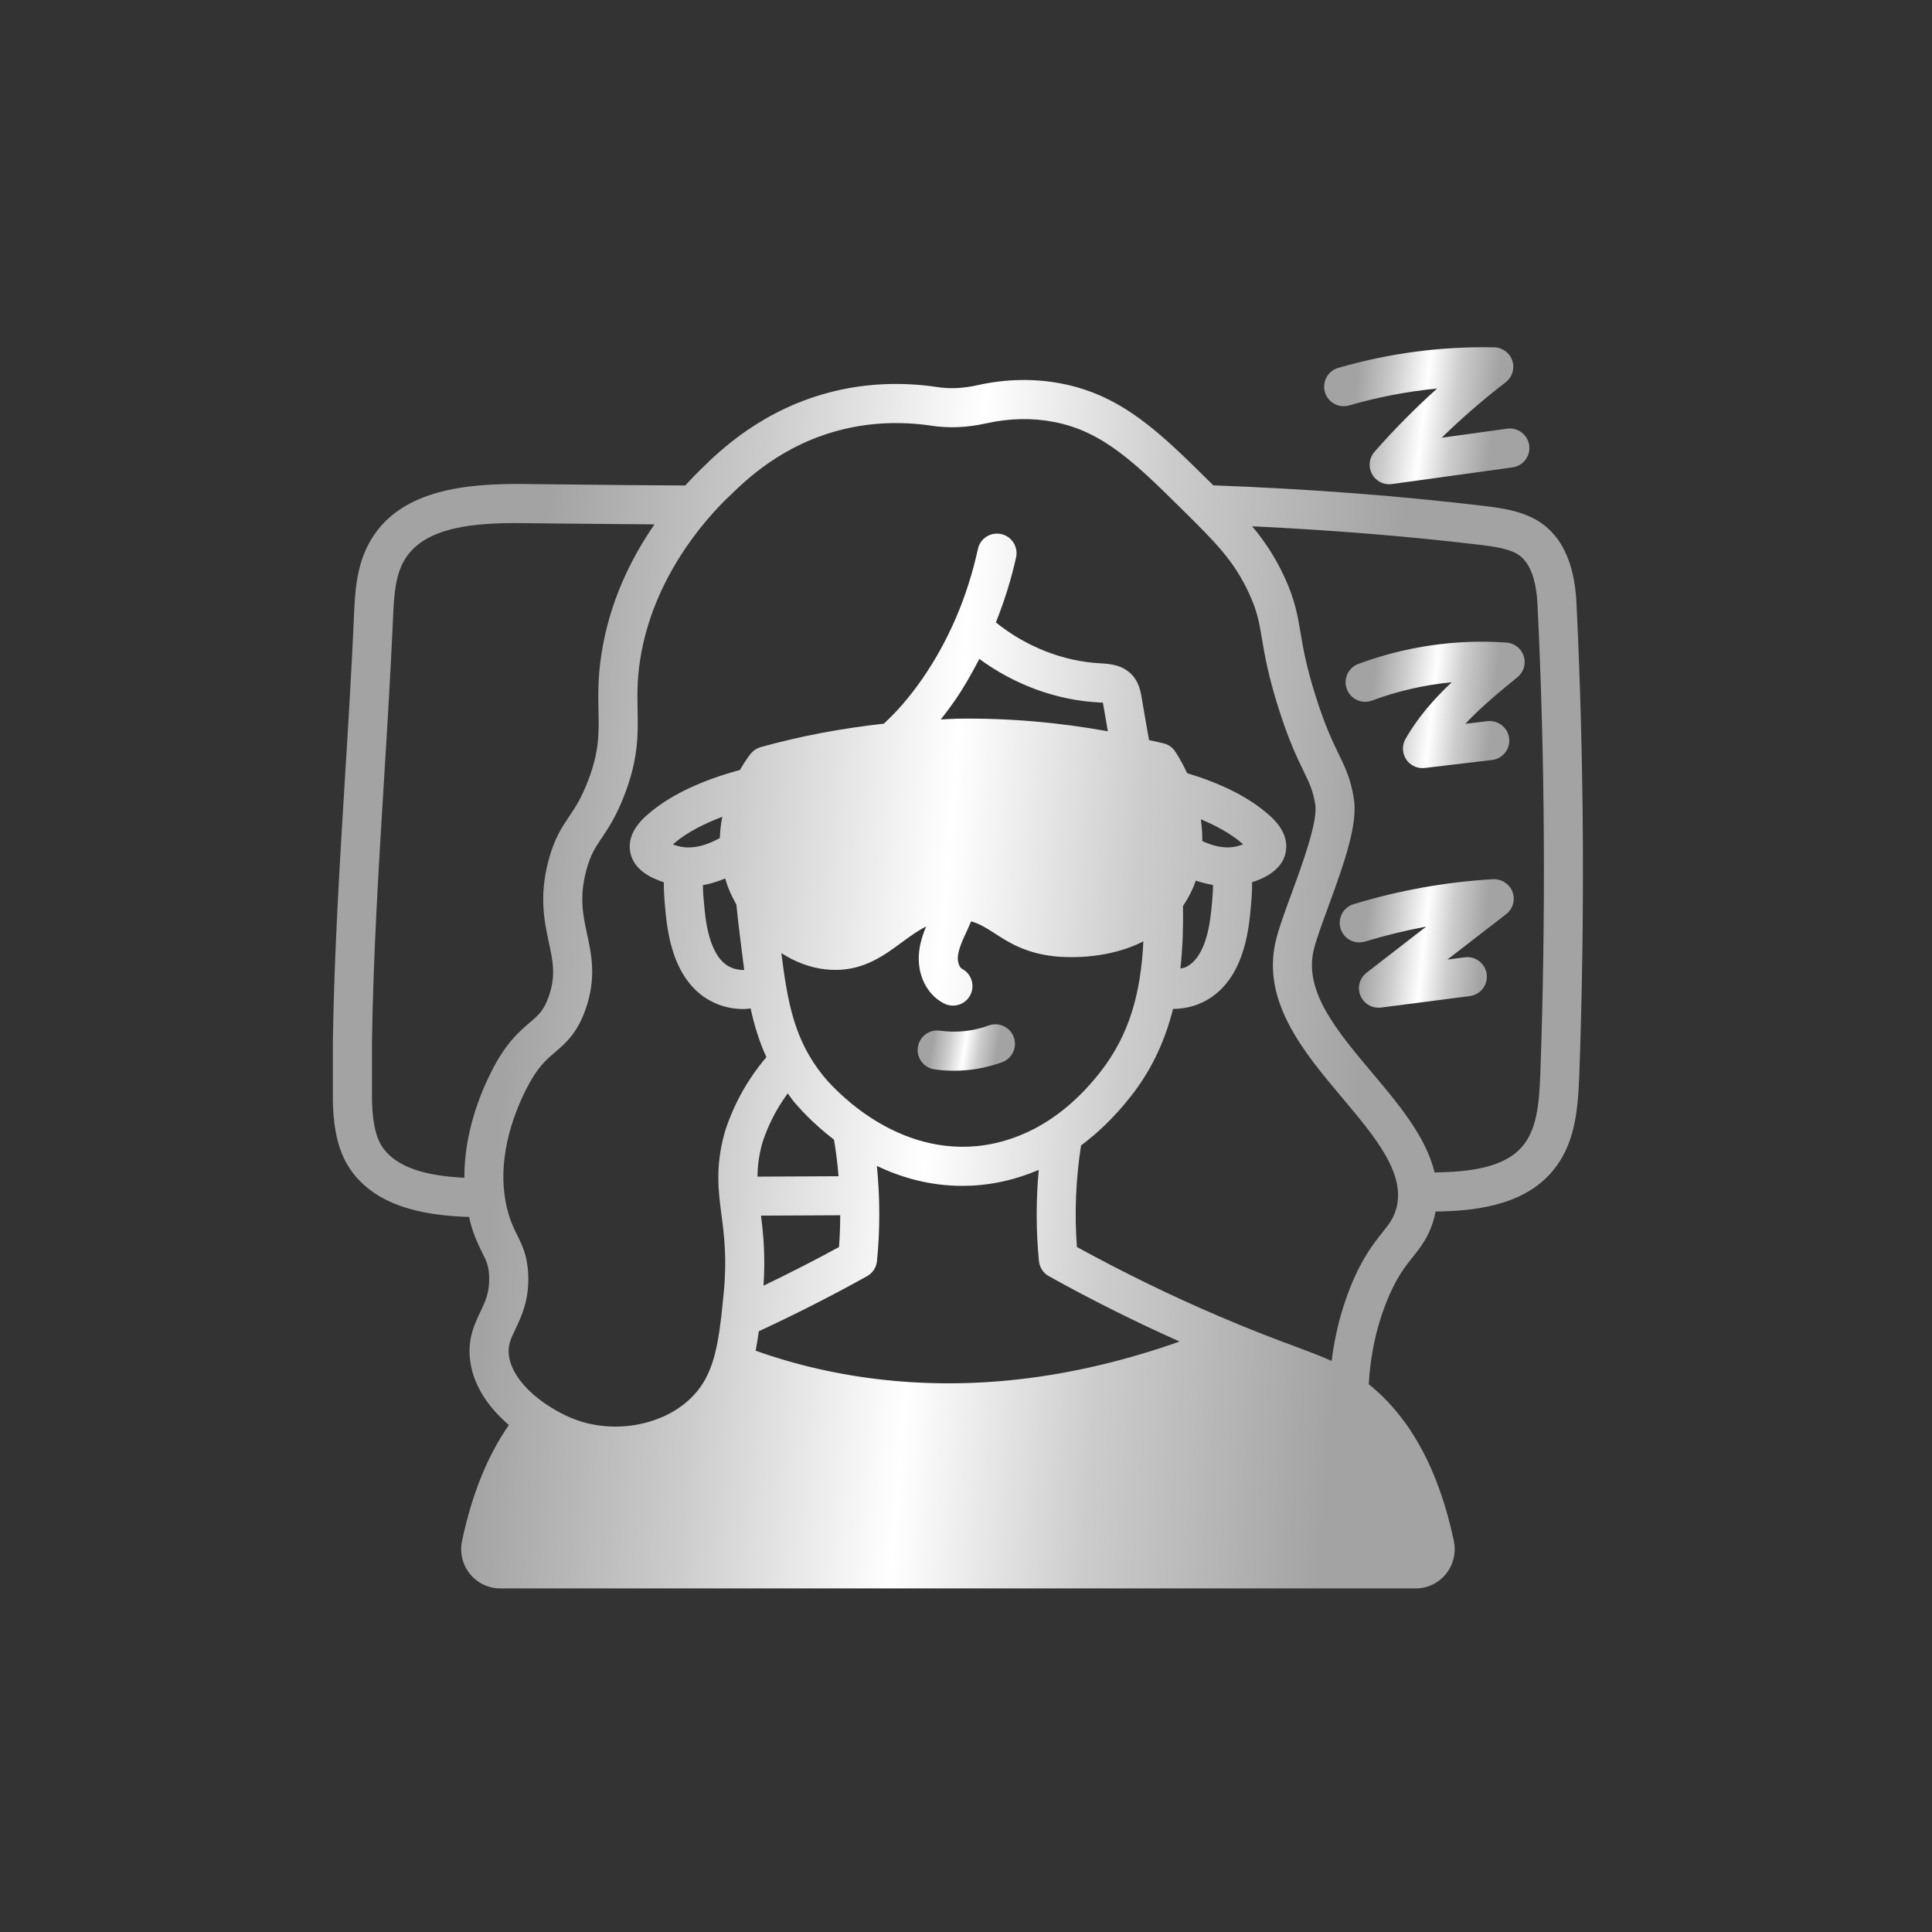 <svg width="70" height="70" viewBox="0 0 70 70" fill="none" xmlns="http://www.w3.org/2000/svg">
<rect x="0" y="0" width="70" height="70" fill="#333333" stroke="none"/>
<path d="M49.8 16.371C49.605 16.593 49.568 16.913 49.708 17.173C49.832 17.404 50.074 17.545 50.331 17.545C50.363 17.545 50.395 17.543 50.428 17.539L54.801 16.934C55.188 16.88 55.459 16.523 55.406 16.136C55.352 15.749 54.989 15.476 54.607 15.531L52.235 15.86C52.968 15.145 53.743 14.474 54.553 13.852C54.791 13.669 54.889 13.356 54.795 13.07C54.701 12.785 54.438 12.59 54.137 12.584C52.218 12.547 50.323 12.796 48.487 13.329C48.112 13.438 47.896 13.831 48.004 14.206C48.113 14.582 48.505 14.798 48.881 14.689C49.925 14.386 50.992 14.182 52.069 14.077C51.268 14.796 50.508 15.563 49.799 16.371L49.8 16.371Z" fill="url(#paint0_linear_1_157)"/>
<path d="M54.097 31.855C52.383 31.955 50.682 32.26 49.042 32.76C48.668 32.874 48.458 33.27 48.571 33.644C48.686 34.018 49.081 34.229 49.455 34.115C50.184 33.893 50.925 33.711 51.673 33.573L49.511 35.244C49.259 35.439 49.168 35.78 49.291 36.075C49.401 36.341 49.661 36.511 49.944 36.511C49.974 36.511 50.005 36.509 50.035 36.506L53.255 36.089C53.643 36.039 53.916 35.684 53.865 35.296C53.815 34.908 53.458 34.633 53.073 34.685L52.443 34.767L54.57 33.122C54.815 32.932 54.909 32.605 54.8 32.314C54.691 32.023 54.397 31.84 54.096 31.855L54.097 31.855Z" fill="url(#paint1_linear_1_157)"/>
<path d="M49.709 25.383C50.635 25.038 51.612 24.814 52.599 24.719C51.966 25.317 51.371 25.987 50.924 26.772C50.791 27.004 50.801 27.291 50.949 27.514C51.081 27.713 51.303 27.83 51.538 27.83C51.566 27.83 51.593 27.829 51.621 27.825L54.06 27.536C54.448 27.489 54.725 27.138 54.679 26.749C54.633 26.361 54.278 26.085 53.892 26.13L53.092 26.225C53.663 25.614 54.329 25.069 54.982 24.535C55.206 24.352 55.296 24.05 55.208 23.773C55.12 23.497 54.873 23.302 54.584 23.282C52.773 23.151 50.916 23.421 49.214 24.056C48.848 24.193 48.662 24.602 48.798 24.967C48.936 25.333 49.342 25.519 49.709 25.383L49.709 25.383Z" fill="url(#paint2_linear_1_157)"/>
<path d="M33.856 38.744C34.092 38.779 34.33 38.795 34.568 38.795C35.161 38.795 35.754 38.69 36.312 38.484C36.679 38.349 36.866 37.941 36.73 37.575C36.595 37.207 36.187 37.021 35.821 37.156C35.259 37.363 34.649 37.427 34.057 37.344C33.669 37.288 33.311 37.556 33.256 37.944C33.2 38.331 33.469 38.689 33.856 38.745L33.856 38.744Z" fill="url(#paint3_linear_1_157)"/>
<path d="M17.002 44.095C17.017 44.16 17.023 44.225 17.041 44.292C17.178 44.794 17.34 45.12 17.47 45.381C17.624 45.691 17.709 45.862 17.723 46.253C17.743 46.819 17.584 47.153 17.401 47.539C17.203 47.952 16.98 48.422 17.016 49.099C17.081 50.218 17.786 51.073 18.438 51.63C17.665 52.741 17.093 54.149 16.74 55.837C16.652 56.262 16.758 56.696 17.031 57.031C17.3 57.361 17.699 57.551 18.126 57.551L51.29 57.551C51.717 57.551 52.116 57.362 52.386 57.031C52.658 56.697 52.764 56.262 52.676 55.834C52.133 53.256 51.092 51.353 49.592 50.152C49.651 49.126 49.854 48.142 50.214 47.224C50.568 46.32 50.9 45.903 51.193 45.537C51.459 45.202 51.735 44.856 51.915 44.29C51.958 44.157 51.99 44.026 52.015 43.896C53.244 43.878 55.147 43.748 56.246 42.438C57.056 41.479 57.168 40.266 57.219 38.999C57.426 33.255 57.392 27.487 57.119 21.857C57.048 20.326 56.534 19.297 55.583 18.791C55.034 18.508 54.431 18.413 53.857 18.342C50.709 17.963 47.465 17.717 43.96 17.585C43.903 17.528 43.848 17.475 43.789 17.415C42.039 15.687 40.657 14.322 38.46 13.898C37.476 13.706 36.449 13.725 35.409 13.958C34.888 14.074 34.407 14.095 33.931 14.019C32.664 13.835 31.419 13.887 30.232 14.173C27.644 14.795 26.062 16.347 25.391 17.005C25.22 17.17 25.028 17.37 24.827 17.59C23.362 17.584 21.9 17.569 20.437 17.552L18.933 17.536C16.964 17.519 14.572 17.717 13.469 19.512C12.904 20.421 12.861 21.477 12.825 22.324C12.74 24.264 12.619 26.238 12.501 28.146C12.309 31.281 12.109 34.522 12.06 37.734V39.872C12.074 40.527 12.146 41.483 12.603 42.23C13.515 43.714 15.348 44.04 17 44.093L17.002 44.095ZM26.276 31.828C26.307 31.928 26.333 32.027 26.372 32.128C26.453 32.343 26.561 32.559 26.68 32.774C26.72 33.177 26.766 33.567 26.811 33.933L26.838 34.155C26.88 34.497 26.921 34.824 26.964 35.145C26.78 35.147 26.611 35.113 26.462 35.043C25.678 34.673 25.558 33.307 25.506 32.711C25.491 32.56 25.47 32.328 25.468 32.071C25.735 32.026 26.005 31.939 26.276 31.828L26.276 31.828ZM24.574 30.656C24.496 30.635 24.432 30.614 24.38 30.595C24.409 30.569 24.442 30.54 24.481 30.508C24.906 30.159 25.487 29.854 26.17 29.593C26.122 29.837 26.09 30.094 26.081 30.363C25.675 30.59 25.111 30.803 24.574 30.656L24.574 30.656ZM43.95 32.063C43.948 32.325 43.928 32.564 43.912 32.724C43.86 33.307 43.74 34.673 42.956 35.044C42.899 35.071 42.83 35.075 42.768 35.092C42.853 34.334 42.874 33.575 42.863 32.827C43.055 32.54 43.214 32.234 43.326 31.905C43.518 31.973 43.729 32.026 43.95 32.064L43.95 32.063ZM43.509 29.684C44.202 29.973 44.657 30.271 44.938 30.503C44.977 30.537 45.011 30.566 45.041 30.593C44.989 30.612 44.925 30.634 44.847 30.655C44.392 30.779 43.919 30.641 43.562 30.474C43.564 30.214 43.547 29.951 43.509 29.684L43.509 29.684ZM27.571 44.045L30.443 44.031C30.441 44.414 30.429 44.798 30.399 45.182C29.483 45.684 28.576 46.142 27.663 46.583C27.736 45.497 27.655 44.699 27.572 44.044L27.571 44.045ZM29.915 35.122C30.039 35.136 30.157 35.142 30.272 35.142C31.322 35.142 32.042 34.611 32.685 34.136C32.98 33.919 33.258 33.719 33.556 33.567C33.429 33.873 33.319 34.203 33.293 34.571C33.237 35.346 33.595 36.048 34.206 36.359C34.31 36.411 34.419 36.436 34.527 36.436C34.785 36.436 35.033 36.295 35.158 36.05C35.335 35.701 35.197 35.275 34.849 35.097C34.77 35.057 34.691 34.873 34.705 34.672C34.726 34.385 34.873 34.07 35.048 33.695C35.095 33.595 35.141 33.488 35.186 33.382C35.488 33.468 35.731 33.617 36.024 33.807C36.546 34.147 37.196 34.571 38.357 34.663C38.852 34.699 40.208 34.73 41.426 34.108C41.337 35.912 40.955 37.462 39.849 38.863C38.279 40.859 36.558 41.413 35.392 41.526C32.236 41.825 30.06 39.267 29.824 38.976C28.78 37.682 28.535 36.323 28.31 34.534C28.787 34.838 29.322 35.058 29.915 35.123L29.915 35.122ZM34.086 26.068C34.251 25.858 34.417 25.639 34.584 25.399C34.919 24.915 35.211 24.4 35.484 23.874C36.748 24.805 38.279 25.373 39.813 25.45C39.854 25.452 39.911 25.455 39.961 25.46L39.962 25.467C40.019 25.811 40.08 26.153 40.14 26.496C38.346 26.17 36.524 26.013 34.697 26.039C34.492 26.042 34.289 26.06 34.085 26.068L34.086 26.068ZM27.965 40.561C28.127 40.228 28.324 39.915 28.542 39.614C28.604 39.699 28.657 39.783 28.725 39.868C28.911 40.097 29.427 40.687 30.217 41.292C30.292 41.73 30.345 42.172 30.383 42.617L27.445 42.631C27.448 42.275 27.489 41.905 27.607 41.458C27.635 41.355 27.752 40.995 27.965 40.561ZM27.492 48.235C28.809 47.622 30.098 46.971 31.414 46.239C31.617 46.126 31.753 45.921 31.775 45.69C31.89 44.536 31.883 43.383 31.771 42.244C32.648 42.662 33.685 42.966 34.864 42.966C35.08 42.966 35.302 42.956 35.528 42.934C36.133 42.876 36.858 42.721 37.635 42.387C37.536 43.486 37.535 44.592 37.643 45.69C37.666 45.921 37.8 46.126 38.003 46.239C39.579 47.115 41.139 47.892 42.74 48.607C40.798 49.291 38.859 49.753 36.956 49.97C33.63 50.356 30.336 49.994 27.378 48.938C27.424 48.704 27.461 48.469 27.493 48.234L27.492 48.235ZM53.687 19.748C54.149 19.806 54.592 19.872 54.928 20.046C55.399 20.296 55.661 20.928 55.708 21.925C55.979 27.517 56.012 33.245 55.807 38.946C55.764 39.992 55.687 40.908 55.165 41.527C54.494 42.326 53.204 42.459 51.978 42.48C51.67 41.193 50.681 40.016 49.713 38.866C48.448 37.362 47.253 35.942 47.592 34.446C47.676 34.08 47.892 33.489 48.122 32.864C48.756 31.136 49.195 29.843 49.052 28.936C48.94 28.218 48.738 27.803 48.504 27.322C48.285 26.871 48.012 26.308 47.669 25.223C47.324 24.132 47.215 23.487 47.12 22.919C47.011 22.276 46.918 21.722 46.525 20.879C46.194 20.168 45.82 19.609 45.367 19.068C48.278 19.208 51.022 19.428 53.687 19.748L53.687 19.748ZM26.379 18.023C27.021 17.393 28.357 16.081 30.565 15.551C31.578 15.307 32.643 15.264 33.721 15.42C34.359 15.521 35.031 15.495 35.72 15.341C36.568 15.152 37.399 15.134 38.192 15.289C39.97 15.631 41.156 16.802 42.824 18.451C44.033 19.646 44.699 20.304 45.243 21.474C45.555 22.144 45.623 22.545 45.724 23.153C45.823 23.737 45.945 24.463 46.32 25.649C46.694 26.833 47.005 27.472 47.232 27.94C47.453 28.396 47.575 28.646 47.655 29.155C47.752 29.769 47.176 31.337 46.795 32.375C46.538 33.073 46.317 33.676 46.214 34.131C45.718 36.314 47.266 38.154 48.632 39.776C49.84 41.212 50.981 42.569 50.569 43.858C50.467 44.176 50.317 44.366 50.088 44.653C49.769 45.054 49.33 45.603 48.898 46.706C48.574 47.534 48.36 48.407 48.247 49.31C47.865 49.136 47.445 48.978 46.915 48.78C46.235 48.528 45.389 48.213 44.188 47.699C42.427 46.946 40.732 46.12 39.019 45.181C38.926 43.954 38.98 42.72 39.168 41.501C39.77 41.055 40.377 40.478 40.962 39.736C41.761 38.724 42.226 37.65 42.502 36.555C42.877 36.552 43.235 36.475 43.56 36.321C45.078 35.603 45.249 33.671 45.321 32.85C45.349 32.571 45.368 32.275 45.365 31.966C46.084 31.732 46.504 31.361 46.589 30.85C46.709 30.129 46.099 29.625 45.839 29.41C45.141 28.833 44.185 28.368 43.012 28.013C42.89 27.749 42.749 27.49 42.586 27.237C42.489 27.087 42.341 26.98 42.169 26.935C41.991 26.889 41.81 26.857 41.632 26.815C41.538 26.285 41.444 25.752 41.349 25.186C41.313 25.012 41.258 24.75 41.068 24.512C40.717 24.082 40.203 24.052 39.881 24.034C38.525 23.966 37.167 23.429 36.083 22.551C36.383 21.796 36.635 21.013 36.815 20.193C36.898 19.81 36.656 19.433 36.275 19.35C35.891 19.266 35.515 19.508 35.432 19.89C35.051 21.628 34.373 23.21 33.419 24.592C32.956 25.257 32.507 25.776 32.021 26.22C30.515 26.387 29.022 26.662 27.561 27.07C27.421 27.109 27.297 27.19 27.205 27.302C27.183 27.329 27.011 27.545 26.808 27.898C25.458 28.264 24.366 28.769 23.582 29.413C23.344 29.609 22.71 30.129 22.831 30.85C22.916 31.365 23.335 31.735 24.052 31.966C24.049 32.276 24.069 32.57 24.096 32.847C24.169 33.673 24.339 35.605 25.858 36.322C26.193 36.481 26.561 36.56 26.949 36.56C27.03 36.56 27.114 36.545 27.197 36.539C27.328 37.152 27.509 37.735 27.767 38.303C27.342 38.804 26.98 39.35 26.693 39.938C26.442 40.452 26.29 40.904 26.24 41.091C25.917 42.303 26.026 43.139 26.141 44.023C26.237 44.76 26.345 45.596 26.22 46.865C26.191 47.154 26.163 47.426 26.136 47.68C25.973 49.079 25.746 49.97 25.019 50.669C24.014 51.633 22.323 51.955 20.903 51.454C20.557 51.333 20.174 51.136 19.821 50.902C18.974 50.339 18.467 49.652 18.43 49.018C18.413 48.703 18.519 48.481 18.679 48.146C18.898 47.686 19.171 47.113 19.139 46.199C19.113 45.502 18.922 45.12 18.738 44.749C18.625 44.521 18.507 44.285 18.406 43.914C17.916 42.137 18.608 40.366 19.064 39.465C19.457 38.684 19.778 38.408 20.119 38.117C20.494 37.796 20.919 37.432 21.224 36.548C21.612 35.425 21.431 34.585 21.271 33.844C21.124 33.16 20.984 32.514 21.24 31.544C21.391 30.972 21.562 30.718 21.798 30.366C22.034 30.016 22.328 29.58 22.632 28.785C23.135 27.474 23.118 26.587 23.101 25.73C23.09 25.198 23.08 24.648 23.188 23.939C23.642 20.934 25.569 18.801 26.381 18.018L26.379 18.023ZM13.477 37.747C13.525 34.579 13.723 31.354 13.915 28.236C14.033 26.322 14.154 24.343 14.241 22.388C14.277 21.519 14.331 20.811 14.674 20.259C15.402 19.074 17.228 18.936 18.919 18.954L20.423 18.97C21.52 18.982 22.616 18.99 23.713 18.999C22.876 20.21 22.079 21.796 21.786 23.731C21.66 24.559 21.672 25.198 21.684 25.762C21.7 26.583 21.713 27.231 21.308 28.283C21.061 28.929 20.838 29.261 20.622 29.581C20.357 29.976 20.082 30.384 19.87 31.187C19.528 32.486 19.727 33.407 19.886 34.147C20.03 34.814 20.145 35.342 19.886 36.091C19.706 36.611 19.525 36.766 19.198 37.046C18.806 37.382 18.319 37.798 17.801 38.832C17.388 39.646 16.818 41.065 16.825 42.672C15.607 42.613 14.351 42.37 13.813 41.493C13.503 40.987 13.485 40.127 13.478 39.86V37.747L13.477 37.747Z" fill="url(#paint4_linear_1_157)"/>
<defs>
<linearGradient id="paint0_linear_1_157" x1="46.883" y1="12.457" x2="55.817" y2="13.493" gradientUnits="userSpaceOnUse">
<stop offset="0.271" stop-color="#A3A3A3"/>
<stop offset="0.412" stop-color="#CCCCCC"/>
<stop offset="0.552" stop-color="white"/>
<stop offset="0.677" stop-color="#CCCCCC"/>
<stop offset="0.833" stop-color="#A3A3A3"/>
</linearGradient>
<linearGradient id="paint1_linear_1_157" x1="47.613" y1="31.739" x2="55.207" y2="32.535" gradientUnits="userSpaceOnUse">
<stop offset="0.271" stop-color="#A3A3A3"/>
<stop offset="0.412" stop-color="#CCCCCC"/>
<stop offset="0.552" stop-color="white"/>
<stop offset="0.677" stop-color="#CCCCCC"/>
<stop offset="0.833" stop-color="#A3A3A3"/>
</linearGradient>
<linearGradient id="paint2_linear_1_157" x1="47.8" y1="23.137" x2="55.606" y2="23.992" gradientUnits="userSpaceOnUse">
<stop offset="0.271" stop-color="#A3A3A3"/>
<stop offset="0.412" stop-color="#CCCCCC"/>
<stop offset="0.552" stop-color="white"/>
<stop offset="0.677" stop-color="#CCCCCC"/>
<stop offset="0.833" stop-color="#A3A3A3"/>
</linearGradient>
<linearGradient id="paint3_linear_1_157" x1="32.73" y1="37.071" x2="36.914" y2="37.749" gradientUnits="userSpaceOnUse">
<stop offset="0.271" stop-color="#A3A3A3"/>
<stop offset="0.412" stop-color="#CCCCCC"/>
<stop offset="0.552" stop-color="white"/>
<stop offset="0.677" stop-color="#CCCCCC"/>
<stop offset="0.833" stop-color="#A3A3A3"/>
</linearGradient>
<linearGradient id="paint4_linear_1_157" x1="5.4" y1="12.687" x2="60.199" y2="17.074" gradientUnits="userSpaceOnUse">
<stop offset="0.271" stop-color="#A3A3A3"/>
<stop offset="0.412" stop-color="#CCCCCC"/>
<stop offset="0.552" stop-color="white"/>
<stop offset="0.677" stop-color="#CCCCCC"/>
<stop offset="0.833" stop-color="#A3A3A3"/>
</linearGradient>
</defs>
</svg>
